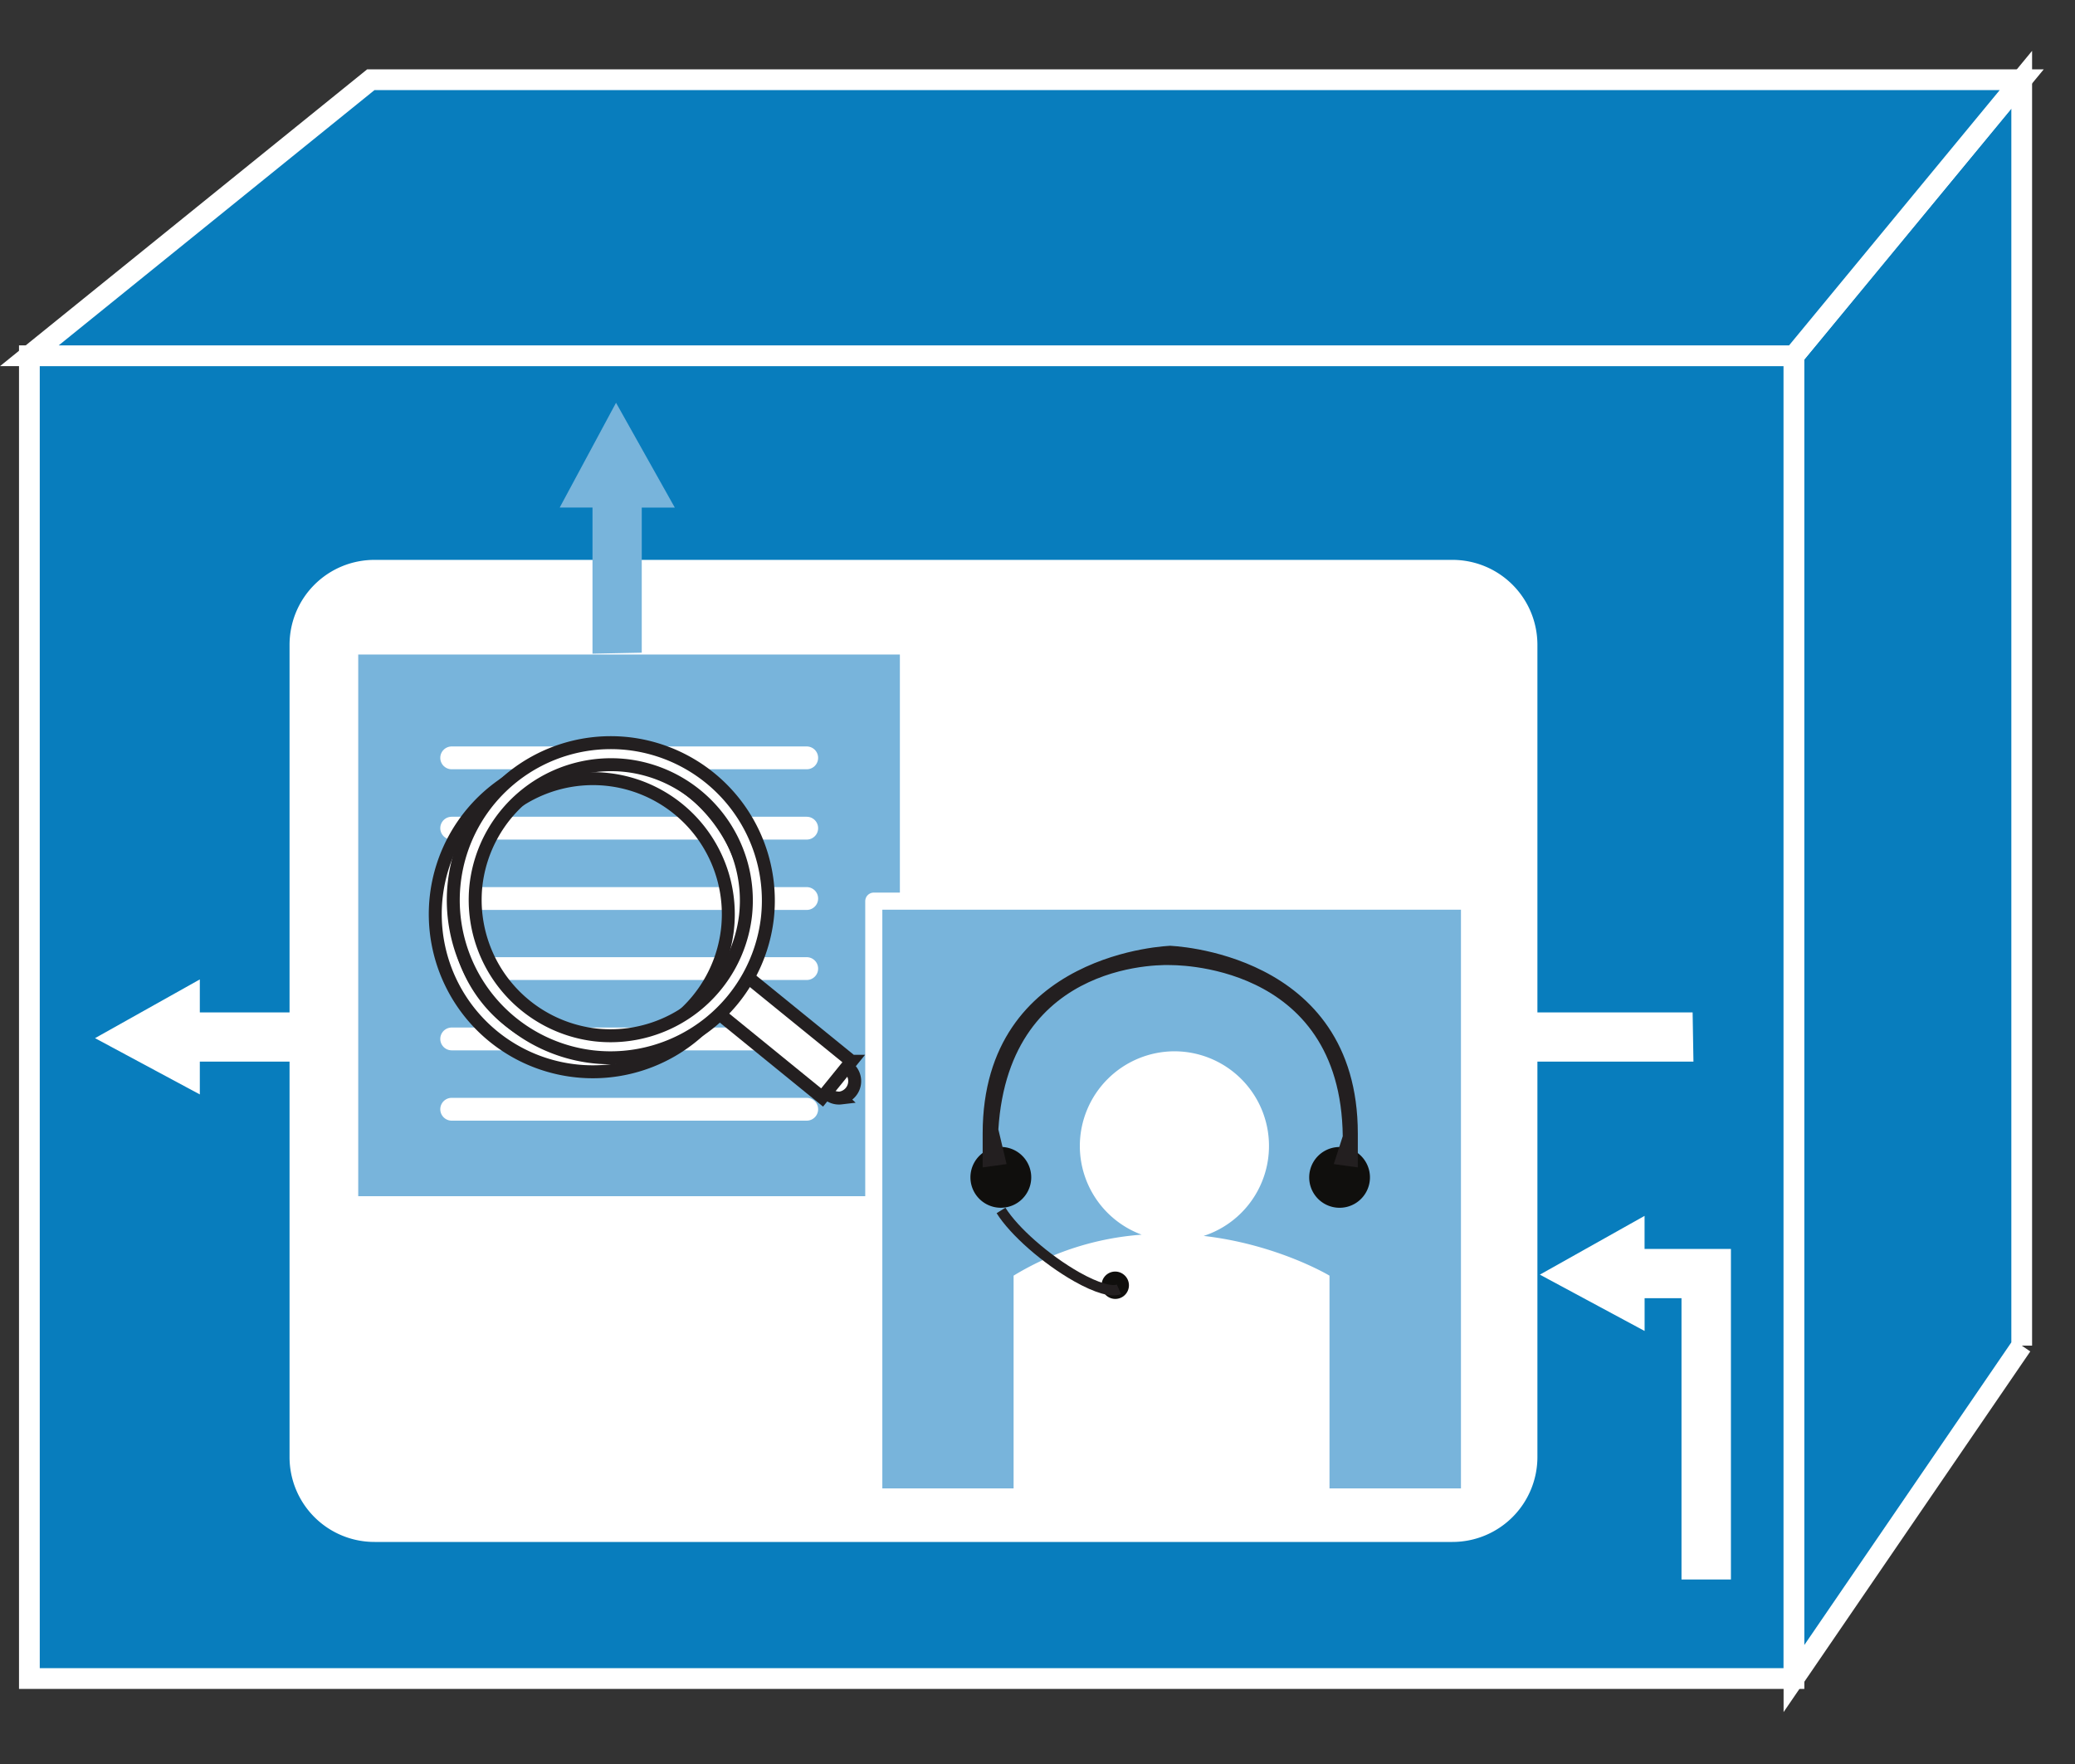 <svg xmlns="http://www.w3.org/2000/svg" viewBox="0 0 50 42.5" height="42.5" width="50"><rect x="0" y="0" width="50" height="42.5" fill="#333333" stroke="none"/><path d="M.708 40.441h42.52V8.571H.708v31.87z" fill="#087dbd"/><path d="M.708 40.441h42.52V8.571H.708v31.87z" fill="none" stroke="#fff" stroke-width=".5"/><path d="M48.716 32.419l-5.488 8.022V8.571l5.488-6.65V32.42" fill="#087dbd"/><path d="M48.716 32.419l-5.488 8.022V8.571l5.488-6.65V32.42z" fill="none" stroke="#fff" stroke-width=".5"/><path d="M8.935 1.921h39.781l-5.488 6.65H.708l8.227-6.65" fill="#087dbd"/><path d="M8.935 1.921h39.781l-5.488 6.65H.708l8.227-6.65z" fill="none" stroke="#fff" stroke-width=".5"/><path d="M40.806 25.578H4.815v.79L2.29 25.012l2.525-1.415v.795h35.971l.02 1.187" fill="#fff" fill-rule="evenodd"/><path d="M9.029 13.689h25.966c1.025 0 1.851.825 1.851 1.85v19.566c0 1.02-.826 1.845-1.85 1.845H9.028a1.845 1.845 0 0 1-1.851-1.845V15.539c0-1.025.824-1.85 1.85-1.85" fill="#fff"/><path d="M9.029 13.689h25.966c1.025 0 1.851.825 1.851 1.85v19.565a1.846 1.846 0 0 1-1.85 1.846H9.028a1.845 1.845 0 0 1-1.851-1.846V15.539c0-1.025.824-1.85 1.85-1.85z" fill="none" stroke="#fff" stroke-width=".4"/><path d="M8.632 28.82h13.052V15.769H8.632v13.05z" fill="#78b4db"/><path d="M10.884 18.259h8.555M10.884 19.953h8.555M10.884 21.648h8.555M10.884 23.336h8.555M10.884 25.031h8.555M10.884 26.725h8.555" fill="none" stroke="#fff" stroke-width=".55" stroke-linecap="round" stroke-linejoin="round"/><path d="M21.055 36.066H35.41V21.711H21.055v14.355z" fill="#78b4db"/><path d="M21.055 36.066H35.41V21.711H21.055v14.355z" fill="none" stroke="#fff" stroke-width=".412" stroke-linecap="round" stroke-linejoin="round"/><path d="M29.004 29.777a2.28 2.28 0 0 0-.698-4.448 2.285 2.285 0 0 0-2.286 2.28 2.28 2.28 0 0 0 1.49 2.138 6.9 6.9 0 0 0-3.086.987v5.918h7.612v-5.918s-1.25-.752-3.032-.957" fill="#fff"/><path d="M40.518 30.09h-.89v-.796l-2.523 1.416 2.524 1.357v-.79h.889v6.777h1.191V30.09h-1.191" fill="#fff" fill-rule="evenodd"/><path d="M26.616 30.759a.329.329 0 0 0 .054.464.328.328 0 1 0 .41-.513.328.328 0 0 0-.464.049" fill="#100f0d"/><path d="M24.121 29.163c.313.502 1.084 1.18 1.826 1.6.488.275.85.372 1.015.299" fill="none" stroke="#231f20" stroke-width=".25" stroke-linejoin="round"/><path d="M24.849 28.366a.731.731 0 1 1-1.465 0 .732.732 0 1 1 1.465 0M31.547 28.366a.732.732 0 1 0 1.464.002.732.732 0 0 0-1.464-.002" fill="#100f0d"/><path d="M28.179 22.824s4.502.127 4.502 4.487v.771l-.493-.067.205-.635c-.044-4.277-4.214-4.165-4.214-4.165h.033s-3.93-.22-4.193 3.999l.19.801-.493.068v-.772c0-4.36 4.496-4.487 4.496-4.487" fill="#231f20"/><path d="M28.179 22.824s4.502.127 4.502 4.487v.772l-.493-.068.205-.635c-.044-4.277-4.214-4.165-4.214-4.165h.033s-3.93-.22-4.193 3.999l.19.801-.493.068v-.771c0-4.36 4.496-4.488 4.496-4.488" fill="none" stroke="#231f20" stroke-width=".075"/><path d="M20.264 26.453a.408.408 0 0 1-.454-.362.414.414 0 0 1 .361-.455.412.412 0 0 1 .092.816" fill="#fff"/><path d="M20.264 26.453a.408.408 0 0 1-.454-.362.415.415 0 0 1 .361-.455.412.412 0 0 1 .092.816z" fill="none" stroke="#231f20" stroke-width=".312"/><path d="M20.518 25.569l-.708.873-2.515-2.046.702-.874 2.52 2.047" fill="#fff"/><path d="M20.518 25.569l-.708.873-2.515-2.046.702-.874 2.52 2.047z" fill="none" stroke="#231f20" stroke-width=".312"/><path d="M11.04 21.652a3.27 3.27 0 0 1 3.619-2.87 3.267 3.267 0 0 1 2.87 3.613 3.27 3.27 0 0 1-3.618 2.875 3.269 3.269 0 0 1-2.871-3.618zm-.527-.058a3.796 3.796 0 1 0 7.543.864 3.796 3.796 0 0 0-7.543-.864" fill="#fff"/><path d="M11.04 21.653a3.27 3.27 0 0 1 3.619-2.872 3.267 3.267 0 0 1 2.87 3.614 3.27 3.27 0 0 1-3.618 2.875 3.269 3.269 0 0 1-2.871-3.617zm-.527-.06a3.797 3.797 0 1 0 4.204-3.34 3.8 3.8 0 0 0-4.204 3.34z" fill="none" stroke="#231f20" stroke-width=".312"/><path d="M11.47 21.32a3.276 3.276 0 0 1 3.617-2.876 3.273 3.273 0 0 1 2.877 3.618 3.275 3.275 0 0 1-3.618 2.872 3.275 3.275 0 0 1-2.876-3.614zm-.523-.064a3.798 3.798 0 0 0 3.336 4.205 3.805 3.805 0 0 0 4.208-3.34 3.804 3.804 0 0 0-3.344-4.204 3.795 3.795 0 0 0-4.2 3.34" fill="#fff"/><path d="M11.47 21.32a3.276 3.276 0 0 1 3.617-2.876 3.273 3.273 0 0 1 2.877 3.619 3.276 3.276 0 0 1-3.618 2.871 3.275 3.275 0 0 1-2.876-3.614zm-.523-.064a3.799 3.799 0 0 0 3.336 4.205 3.805 3.805 0 0 0 4.208-3.34 3.806 3.806 0 0 0-3.344-4.204 3.796 3.796 0 0 0-4.2 3.34z" fill="none" stroke="#231f20" stroke-width=".312"/><path d="M14.277 15.748v-3.52h-.79l1.357-2.524 1.416 2.525h-.796v3.496l-1.187.024" fill="#78b4db" fill-rule="evenodd"/></svg>